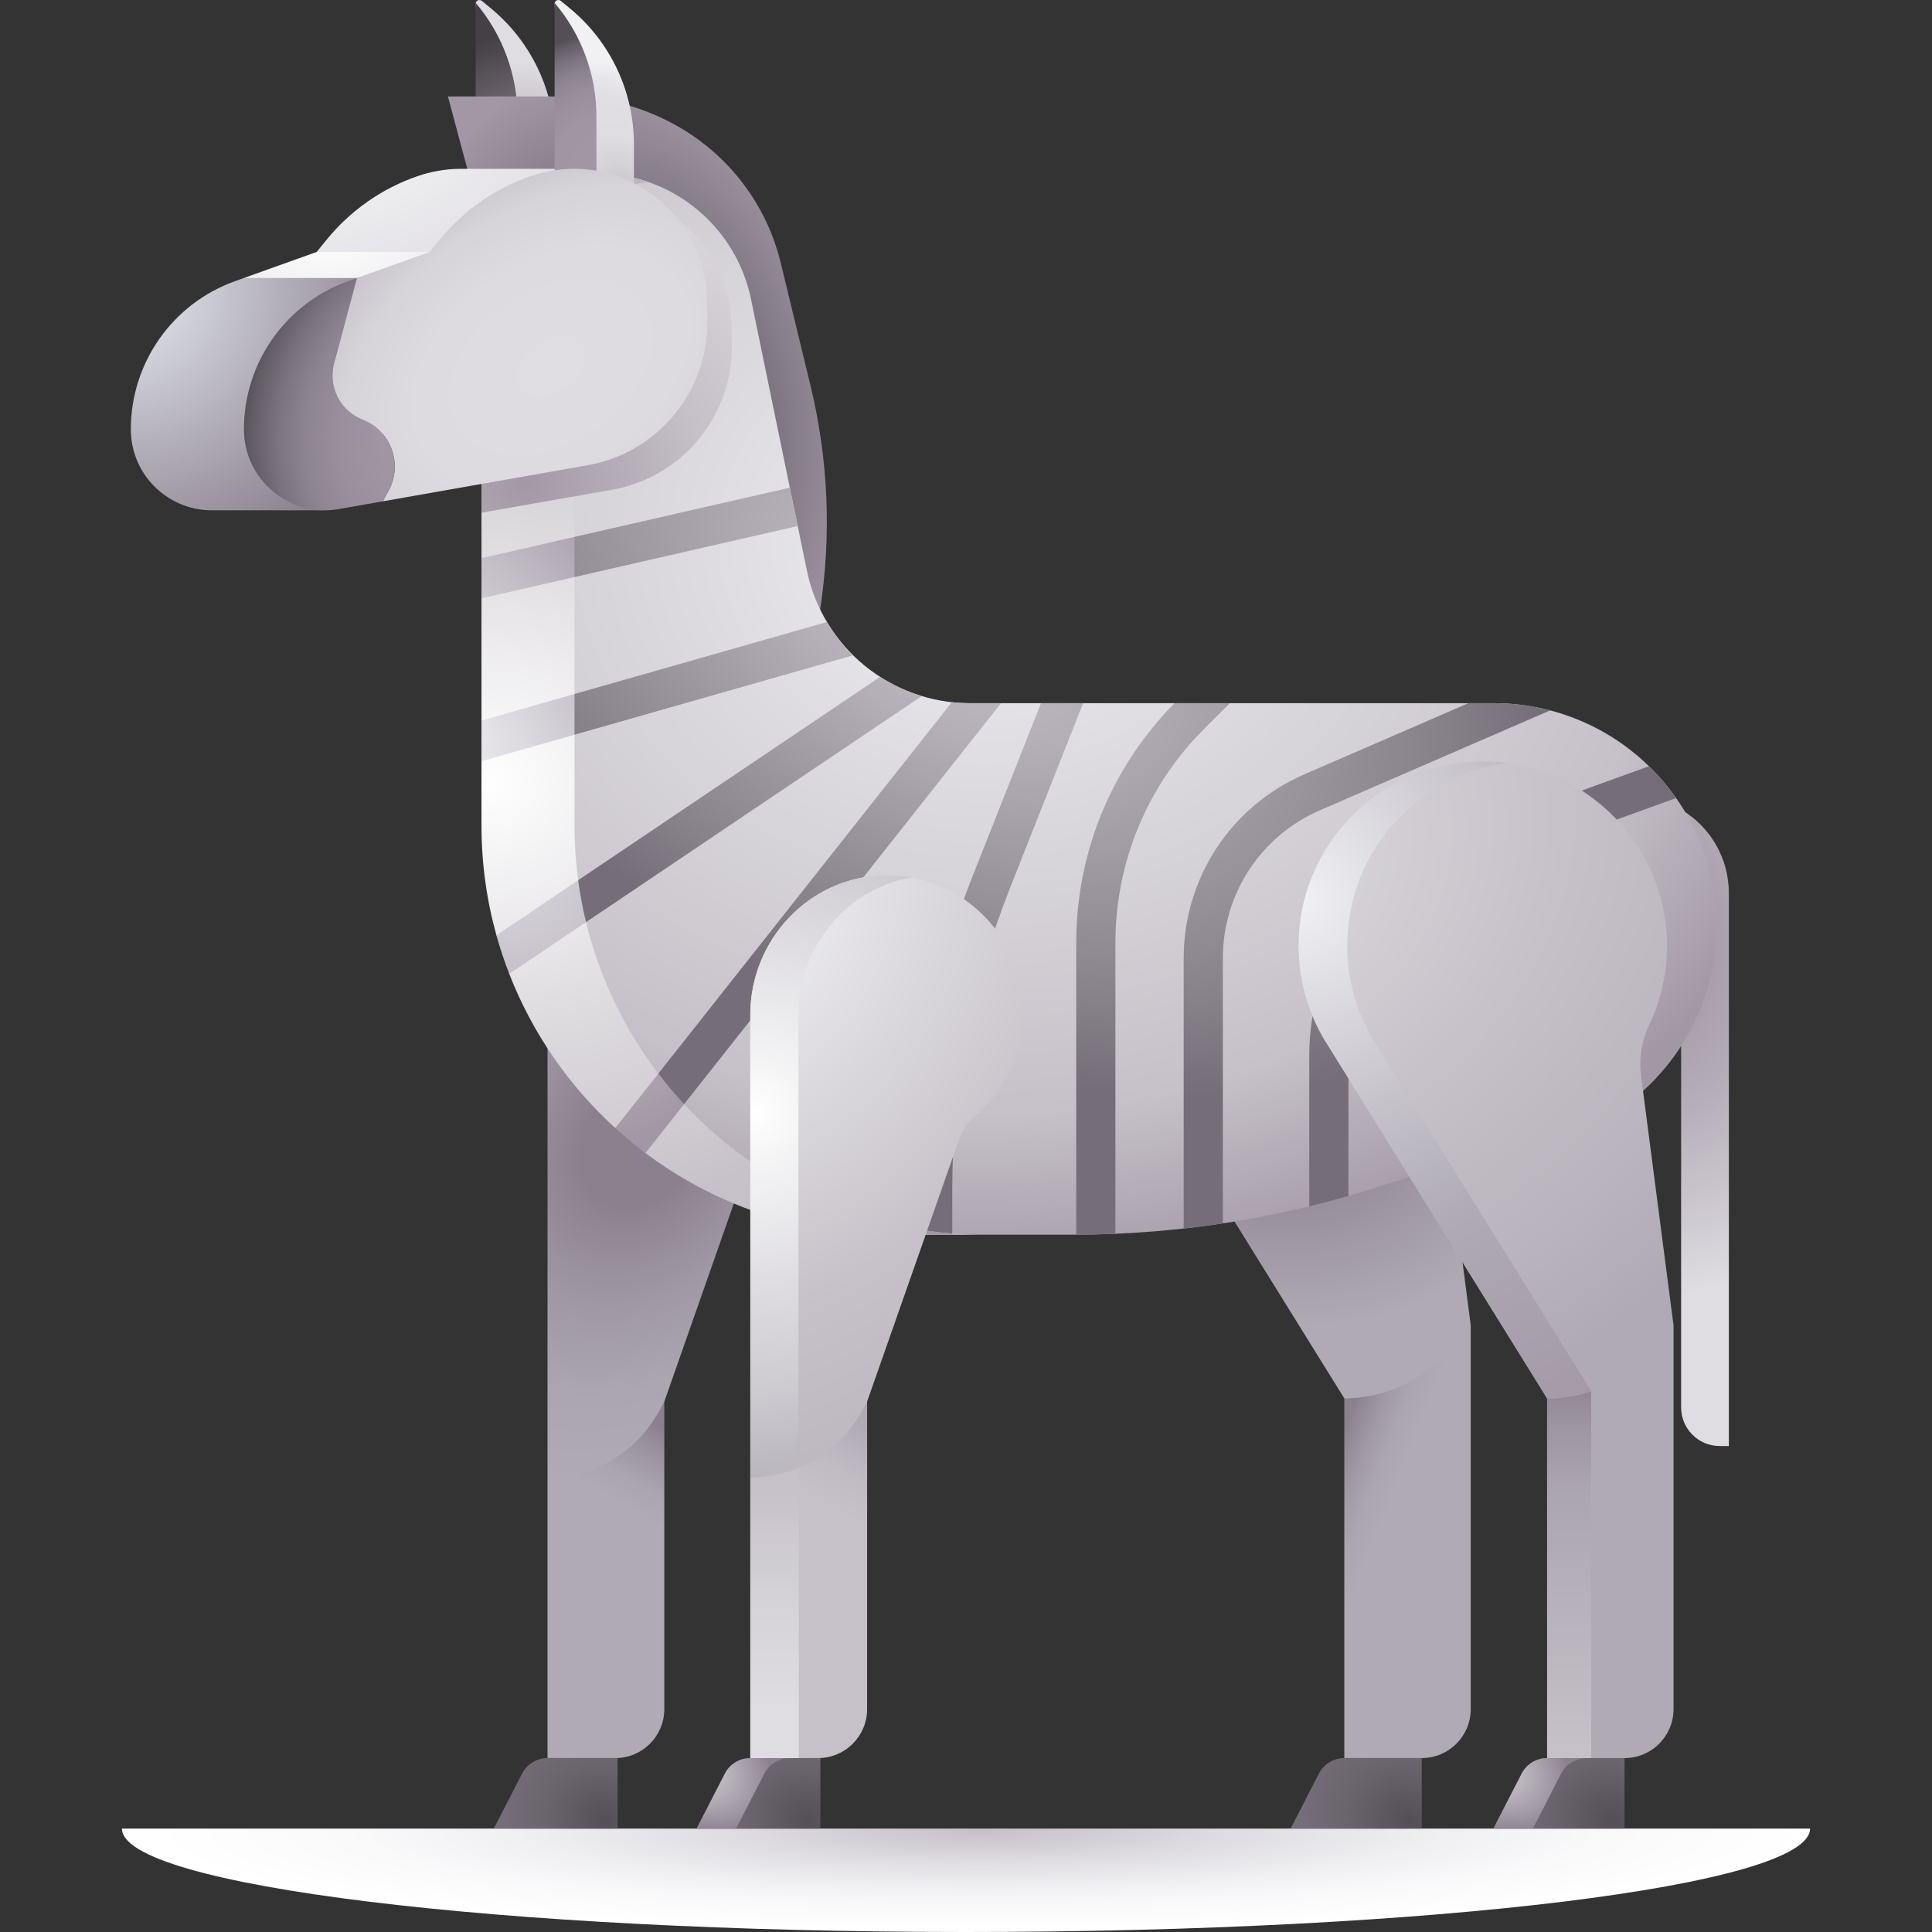 <svg id="Capa_1" enable-background="new 0 0 512 512" height="512" viewBox="0 0 512 512" width="512" xmlns="http://www.w3.org/2000/svg" xmlns:xlink="http://www.w3.org/1999/xlink"><rect x="0" y="0" width="512" height="512" fill="#333333" stroke="none"/><radialGradient id="SVGID_1_" cx="145.014" cy="51.749" gradientTransform="matrix(-.538 -.843 .578 -.369 193.124 193.069)" gradientUnits="userSpaceOnUse" r="38.413"><stop offset="0" stop-color="#c6c1c8"/><stop offset=".491" stop-color="#c8c3ca"/><stop offset=".748" stop-color="#cfcbd1"/><stop offset=".952" stop-color="#dbd9de"/><stop offset="1" stop-color="#dfdde2"/></radialGradient><radialGradient id="SVGID_2_" cx="141.958" cy="46.176" gradientTransform="matrix(-.705 -.71 .708 -.703 209.265 179.393)" gradientUnits="userSpaceOnUse" r="37.848"><stop offset="0" stop-color="#8b818e"/><stop offset=".211" stop-color="#837985"/><stop offset=".551" stop-color="#6c646e"/><stop offset=".976" stop-color="#474247"/><stop offset="1" stop-color="#454045"/></radialGradient><radialGradient id="SVGID_3_" cx="313.241" cy="2182.417" gradientTransform="matrix(.931 0 0 .112 -31.713 241.019)" gradientUnits="userSpaceOnUse" r="273.211"><stop offset="0" stop-color="#c6c1c8"/><stop offset=".243" stop-color="#dddbdf"/><stop offset=".496" stop-color="#f1f1f4"/><stop offset=".663" stop-color="#fafafb"/><stop offset=".864" stop-color="#fff"/></radialGradient><linearGradient id="lg1"><stop offset="0" stop-color="#fff"/><stop offset=".99" stop-color="#dfdde2"/></linearGradient><radialGradient id="SVGID_4_" cx="87.074" cy="60.494" gradientTransform="matrix(1 0 0 .685 0 19.051)" gradientUnits="userSpaceOnUse" r="60.79" xlink:href="#lg1"/><radialGradient id="SVGID_5_" cx="167.141" cy="107.834" gradientTransform="matrix(-.204 -.979 .669 -.139 129.088 286.496)" gradientUnits="userSpaceOnUse" r="89.141"><stop offset="0" stop-color="#544f57"/><stop offset=".206" stop-color="#5d5860"/><stop offset=".548" stop-color="#77707a"/><stop offset=".983" stop-color="#a096a3"/><stop offset="1" stop-color="#a298a5"/></radialGradient><radialGradient id="SVGID_6_" cx="74.729" cy="20.605" gradientTransform="matrix(1 0 0 .685 0 6.489)" gradientUnits="userSpaceOnUse" r="93.506" xlink:href="#lg1"/><radialGradient id="SVGID_7_" cx="32.197" cy="76.353" gradientTransform="matrix(-.705 -.71 .708 -.703 .792 152.905)" gradientUnits="userSpaceOnUse" r="77.564"><stop offset="0" stop-color="#e7ecf1"/><stop offset=".567" stop-color="#b1adb7"/><stop offset="1" stop-color="#8b818e"/></radialGradient><linearGradient id="SVGID_8_" gradientTransform="matrix(.889 0 0 .866 111.417 -303.21)" gradientUnits="userSpaceOnUse" x1="314.497" x2="237.362" y1="830.131" y2="800.16"><stop offset=".371" stop-color="#afaab4"/><stop offset=".45" stop-color="#aba6b0"/><stop offset=".53" stop-color="#a19aa5"/><stop offset=".61" stop-color="#8f8692"/><stop offset=".625" stop-color="#8b818e"/></linearGradient><linearGradient id="SVGID_9_" gradientUnits="userSpaceOnUse" x1="153.274" x2="183.977" y1="436.739" y2="383.072"><stop offset=".625" stop-color="#afaab4"/><stop offset=".736" stop-color="#aaa5af"/><stop offset=".871" stop-color="#9d96a1"/><stop offset="1" stop-color="#8b818e"/></linearGradient><radialGradient id="SVGID_10_" cx="169.72" cy="302.65" gradientTransform="matrix(.575 -.818 .645 .453 -123.154 304.327)" gradientUnits="userSpaceOnUse" r="96.468"><stop offset=".192" stop-color="#8b818e"/><stop offset=".216" stop-color="#8d8390"/><stop offset=".489" stop-color="#a099a4"/><stop offset=".754" stop-color="#aba6b0"/><stop offset="1" stop-color="#afaab4"/></radialGradient><radialGradient id="SVGID_11_" cx="330.436" cy="281.208" gradientTransform="matrix(.86 .511 -.403 .678 159.732 -78.284)" gradientUnits="userSpaceOnUse" r="86.728"><stop offset=".335" stop-color="#8b818e"/><stop offset=".667" stop-color="#a099a5"/><stop offset=".955" stop-color="#afaab4"/></radialGradient><linearGradient id="lg2"><stop offset="0" stop-color="#544f57"/><stop offset=".549" stop-color="#69636c"/><stop offset="1" stop-color="#756e78"/></linearGradient><radialGradient id="SVGID_12_" cx="1584.301" cy="482.254" gradientTransform="matrix(-.872 -.403 -.323 .771 1697.725 749.183)" gradientUnits="userSpaceOnUse" r="29.129" xlink:href="#lg2"/><radialGradient id="SVGID_13_" cx="1527.873" cy="482.254" gradientTransform="matrix(-.872 -.403 -.323 .771 1702.284 726.439)" gradientUnits="userSpaceOnUse" r="29.129" xlink:href="#lg2"/><linearGradient id="lg3"><stop offset="0" stop-color="#dfdde2"/><stop offset=".242" stop-color="#cfcbd2"/><stop offset=".724" stop-color="#a59ea8"/><stop offset="1" stop-color="#8b818e"/></linearGradient><radialGradient id="SVGID_14_" cx="180.768" cy="465.817" gradientTransform="matrix(-.862 -.506 .312 -.532 191.124 805.175)" gradientUnits="userSpaceOnUse" r="27.125" xlink:href="#lg3"/><radialGradient id="SVGID_15_" cx="1360.736" cy="482.254" gradientTransform="matrix(-.872 -.403 -.323 .771 1715.788 659.072)" gradientUnits="userSpaceOnUse" r="30.849" xlink:href="#lg2"/><radialGradient id="SVGID_16_" cx="1304.309" cy="482.254" gradientTransform="matrix(-.872 -.403 -.323 .771 1720.347 636.328)" gradientUnits="userSpaceOnUse" r="30.849" xlink:href="#lg2"/><radialGradient id="SVGID_17_" cx="391.925" cy="465.817" gradientTransform="matrix(-.862 -.506 .312 -.532 584.368 912.097)" gradientUnits="userSpaceOnUse" r="27.125" xlink:href="#lg3"/><radialGradient id="SVGID_18_" cx="48.465" cy="1590.794" gradientTransform="matrix(.631 0 0 .554 388.105 -629.984)" gradientUnits="userSpaceOnUse" r="172.045"><stop offset=".234" stop-color="#a298a5"/><stop offset=".493" stop-color="#b4acb7"/><stop offset="1" stop-color="#dfdde2"/></radialGradient><radialGradient id="SVGID_19_" cx="261.382" cy="142.574" gradientTransform="matrix(1 0 0 .84 0 22.869)" gradientUnits="userSpaceOnUse" r="240.071"><stop offset="0" stop-color="#f1f1f4"/><stop offset=".303" stop-color="#dedce1"/><stop offset=".753" stop-color="#c6c1c8"/><stop offset="1" stop-color="#a298a5"/></radialGradient><radialGradient id="SVGID_20_" cx="252.015" cy="161.489" gradientTransform="matrix(-.862 -.506 .312 -.532 418.883 375.014)" gradientUnits="userSpaceOnUse" r="175.677"><stop offset="0" stop-color="#c6c1c8"/><stop offset=".265" stop-color="#b5afb7"/><stop offset=".791" stop-color="#88828b"/><stop offset="1" stop-color="#756e78"/></radialGradient><radialGradient id="SVGID_21_" cx="128.732" cy="207.058" gradientTransform="matrix(1 0 0 .84 0 33.213)" gradientUnits="userSpaceOnUse" r="230.066"><stop offset="0" stop-color="#fff"/><stop offset=".326" stop-color="#dfdce0"/><stop offset=".623" stop-color="#c6c1c8"/><stop offset=".755" stop-color="#c3bec5"/><stop offset=".859" stop-color="#bbb4bd"/><stop offset=".953" stop-color="#aca3af"/><stop offset="1" stop-color="#a298a5"/></radialGradient><radialGradient id="SVGID_22_" cx="112.944" cy="196.643" gradientTransform="matrix(-.57 -.822 .507 -.352 77.616 358.591)" gradientUnits="userSpaceOnUse" r="119.305"><stop offset="0" stop-color="#f1f1f4"/><stop offset=".249" stop-color="#e1dfe4"/><stop offset=".745" stop-color="#b9b2bc"/><stop offset="1" stop-color="#a298a5"/></radialGradient><radialGradient id="SVGID_23_" cx="138.979" cy="128.23" gradientTransform="matrix(1 0 0 .84 0 20.569)" gradientUnits="userSpaceOnUse" r="114.196"><stop offset="0" stop-color="#a298a5"/><stop offset=".436" stop-color="#c6c1c8"/><stop offset=".72" stop-color="#d5d1d7"/><stop offset="1" stop-color="#dfdde2"/></radialGradient><linearGradient id="SVGID_24_" gradientUnits="userSpaceOnUse" x1="207.019" x2="237.722" y1="436.739" y2="383.072"><stop offset=".625" stop-color="#c6c1c8"/><stop offset=".781" stop-color="#c1bcc4"/><stop offset=".97" stop-color="#b2adb7"/><stop offset="1" stop-color="#afaab4"/></linearGradient><linearGradient id="SVGID_25_" gradientUnits="userSpaceOnUse" x1="205.27" x2="205.27" y1="472.233" y2="388.111"><stop offset=".223" stop-color="#dfdde2"/><stop offset=".559" stop-color="#d5d2d8"/><stop offset=".933" stop-color="#c6c1c8"/></linearGradient><linearGradient id="SVGID_26_" gradientTransform="matrix(.889 0 0 .866 111.417 -303.21)" gradientUnits="userSpaceOnUse" x1="381.614" x2="282.99" y1="851.303" y2="744.754"><stop offset=".219" stop-color="#afaab4"/><stop offset="1" stop-color="#afaab4"/></linearGradient><linearGradient id="SVGID_27_" gradientUnits="userSpaceOnUse" x1="415.979" x2="415.979" y1="363.613" y2="465.413"><stop offset="0" stop-color="#8b818e"/><stop offset=".149" stop-color="#9e96a2"/><stop offset=".303" stop-color="#aba5af"/><stop offset=".43" stop-color="#afaab4"/><stop offset=".978" stop-color="#c6c1c8"/></linearGradient><radialGradient id="SVGID_28_" cx="194.433" cy="243.171" gradientTransform="matrix(.575 -.818 .645 .453 -74.261 292.035)" gradientUnits="userSpaceOnUse" r="238.128"><stop offset="0" stop-color="#f1f1f4"/><stop offset=".505" stop-color="#c6c1c8"/><stop offset=".827" stop-color="#b8b3bc"/><stop offset="1" stop-color="#afaab4"/></radialGradient><linearGradient id="SVGID_29_" gradientUnits="userSpaceOnUse" x1="138.149" x2="138.149" y1="268.908" y2="268.908"><stop offset=".046" stop-color="#ffdace"/><stop offset=".096" stop-color="#facab7"/><stop offset=".213" stop-color="#f0a987"/><stop offset=".317" stop-color="#e89164"/><stop offset=".401" stop-color="#e4824f"/><stop offset=".457" stop-color="#e27d47"/><stop offset=".726" stop-color="#e06b3c"/><stop offset=".996" stop-color="#dd542e"/></linearGradient><radialGradient id="SVGID_30_" cx="199.99" cy="294.741" gradientTransform="matrix(.962 .273 -.28 .987 90.25 -50.684)" gradientUnits="userSpaceOnUse" r="107.65"><stop offset="0" stop-color="#fff"/><stop offset=".111" stop-color="#f5f5f6"/><stop offset=".41" stop-color="#dfdde2"/><stop offset=".655" stop-color="#cecbd1"/><stop offset="1" stop-color="#afaab4"/></radialGradient><radialGradient id="SVGID_31_" cx="315.306" cy="230.652" gradientTransform="matrix(.912 -.411 .324 .719 -46.905 194.44)" gradientUnits="userSpaceOnUse" r="204.526"><stop offset="0" stop-color="#dfdde2"/><stop offset=".505" stop-color="#c6c1c8"/><stop offset=".827" stop-color="#b8b3bc"/><stop offset="1" stop-color="#afaab4"/></radialGradient><radialGradient id="SVGID_32_" cx="344.122" cy="238.545" gradientTransform="matrix(.962 .273 -.28 .987 79.985 -90.846)" gradientUnits="userSpaceOnUse" r="157.534"><stop offset="0" stop-color="#f1f1f4"/><stop offset=".366" stop-color="#c5c2ca"/><stop offset=".589" stop-color="#afaab4"/><stop offset="1" stop-color="#a298a5"/></radialGradient><radialGradient id="SVGID_33_" cx="165.941" cy="51.749" gradientTransform="matrix(-.538 -.843 .578 -.369 225.306 210.711)" gradientUnits="userSpaceOnUse" r="38.413"><stop offset="0" stop-color="#c6c1c8"/><stop offset=".248" stop-color="#d5d2d8"/><stop offset=".473" stop-color="#dfdde2"/><stop offset=".757" stop-color="#e1dfe4"/><stop offset=".907" stop-color="#e8e7eb"/><stop offset="1" stop-color="#f1f1f4"/></radialGradient><linearGradient id="lg4"><stop offset="0" stop-color="#a298a5"/><stop offset=".426" stop-color="#a096a3"/><stop offset=".607" stop-color="#998f9c"/><stop offset=".741" stop-color="#8c848f"/><stop offset=".852" stop-color="#7b737e"/><stop offset=".948" stop-color="#645e67"/><stop offset="1" stop-color="#544f57"/></linearGradient><radialGradient id="SVGID_34_" cx="162.885" cy="46.176" gradientTransform="matrix(-.705 -.71 .708 -.703 244.936 194.244)" gradientUnits="userSpaceOnUse" r="37.848" xlink:href="#lg4"/><radialGradient id="SVGID_35_" cx="147.274" cy="234.977" gradientTransform="matrix(.836 -.549 .376 .573 -65.484 43.311)" gradientUnits="userSpaceOnUse" r="80.043"><stop offset="0" stop-color="#dfdde2"/><stop offset=".491" stop-color="#dddbe0"/><stop offset=".748" stop-color="#d6d3d9"/><stop offset=".952" stop-color="#cac5cc"/><stop offset="1" stop-color="#c6c1c8"/></radialGradient><radialGradient id="SVGID_36_" cx="134.749" cy="257.447" gradientTransform="matrix(-.546 -.838 .837 -.545 -12.66 369.693)" gradientUnits="userSpaceOnUse" r="65.586" xlink:href="#lg4"/><g><path d="m147.067 52.488h-18.016l-3-51.485c0-.847.986-1.312 1.639-.773l2.428 2.004c10.733 8.856 16.948 22.044 16.948 35.959v14.295z" fill="url(#SVGID_1_)"/><path d="m126.051 1.004v44.227h11.088v-14.295c0-11.132-3.978-21.798-11.064-30.154-.016.071-.024.145-.024.222z" fill="url(#SVGID_2_)"/><path d="m256 512c123.539 0 223.688-12.27 223.688-27.405h-447.376c0 15.135 100.149 27.405 223.688 27.405z" fill="url(#SVGID_3_)"/><path d="m83.92 66.77-19.304 6.905 70.256 7.005 5.528-20.915z" fill="url(#SVGID_4_)"/><path d="m213.475 186.549 3.848-24.897c3.056-19.771 2.201-39.949-2.515-59.391l-7.906-32.594c-3.413-14.07-12.045-26.318-24.148-34.263-9.786-6.424-21.236-9.846-32.942-9.846h-31.11l10.841 40.459z" fill="url(#SVGID_5_)"/><path d="m158.041 44.739h-36.276l.001.003c-3.715.042-7.512.68-11.278 1.995-9.362 3.268-17.634 9.068-23.898 16.755l-2.67 3.278h56.48z" fill="url(#SVGID_6_)"/><path d="m64.616 73.675-2.3.823c-16.601 5.937-27.67 21.677-27.642 39.308.018 11.85 9.536 21.136 20.872 21.425l.001.007h30.029l49.296-61.563z" fill="url(#SVGID_7_)"/><path d="m356.254 465.91h20.52c7.172 0 12.986-5.814 12.986-12.986v-101.685l-24.606-8.128-8.901 27.474v95.325z" fill="url(#SVGID_8_)"/><path d="m145.096 465.91h17.966c7.172 0 12.986-5.814 12.986-12.986v-81.482l-30.953 20.142v74.326z" fill="url(#SVGID_9_)"/><path d="m217.463 268.155c0-20.321-16.752-36.73-37.2-36.169-19.708.541-35.166 17.206-35.166 36.922v122.674c12.236 0 23.506-6.651 29.419-17.364l1.533-2.778 24.344-69.389c.839-2.391 2.238-4.572 4.176-6.204 7.884-6.637 12.894-16.579 12.894-27.692z" fill="url(#SVGID_10_)"/><path d="m381.163 285.175c-.608-4.673.16-9.415 2.18-13.672 3.094-6.519 4.785-13.833 4.684-21.552-.337-25.793-21.134-47.149-46.911-48.127-27.825-1.056-50.715 21.189-50.715 48.779 0 9.899 2.947 19.111 8.011 26.804l57.841 93.178c10.64 0 20.756-4.621 27.721-12.664l5.786-6.681z" fill="url(#SVGID_11_)"/><path d="m130.86 484.595h32.809v-18.685h-18.574c-2.839 0-5.439 1.587-6.738 4.111z" fill="url(#SVGID_12_)"/><path d="m184.605 484.595h32.809v-18.685h-18.574c-2.839 0-5.439 1.587-6.738 4.111z" fill="url(#SVGID_13_)"/><path d="m209.302 465.91h-10.461c-2.839 0-5.439 1.587-6.738 4.111l-7.498 14.574h10.461l7.498-14.574c1.299-2.525 3.899-4.111 6.738-4.111z" fill="url(#SVGID_14_)"/><path d="m342.018 484.595h34.756v-18.685h-20.521c-2.839 0-5.439 1.587-6.738 4.111z" fill="url(#SVGID_15_)"/><path d="m395.763 484.595h34.756v-18.685h-20.52c-2.839 0-5.439 1.587-6.738 4.111z" fill="url(#SVGID_16_)"/><path d="m420.46 465.91h-10.461c-2.839 0-5.439 1.587-6.738 4.111l-7.498 14.574h10.461l7.498-14.574c1.298-2.525 3.899-4.111 6.738-4.111z" fill="url(#SVGID_17_)"/><path d="m458.163 383.216h-2.41c-5.656 0-10.241-4.585-10.241-10.241v-158.44c7.839 4.618 12.65 13.038 12.65 22.136v146.545z" fill="url(#SVGID_18_)"/><path d="m454.862 245.345c0-32.58-26.411-58.991-58.991-58.991h-138.808c-20.958 0-39.029-14.731-43.254-35.258l-14.776-71.79c-4.004-19.454-21.13-33.414-40.992-33.414l-21.501 4.421-8.942 53.913 7.303 113.784c0 59.908 41.263 109.195 101.171 109.195h48.336c28.471 0 56.755-4.598 83.759-13.617l27.704-9.252c32.58 0 58.991-26.411 58.991-58.991z" fill="url(#SVGID_19_)"/><path d="m444.19 211.497-52.281 18.904c-20.671 7.475-34.56 27.266-34.56 49.248v37.296c-3.443.988-6.904 1.906-10.38 2.752v-40.048c0-26.339 16.641-50.052 41.41-59.01l48.623-17.581c2.649 2.578 5.058 5.404 7.188 8.439zm-234.88-82.262-78.948 18.044-2.763 11.28 83.805-19.154zm16.77 44.426c-2.659-2.617-4.994-5.576-6.932-8.818l-88.652 25.273-2.898 11.62zm49.796 12.693-17.969 45.434c-10.571 26.727-15.931 54.852-15.931 83.594v11.824h10.38v-11.824c0-27.429 5.115-54.269 15.203-79.777l19.479-49.25h-11.162zm-31.599-1.886c-3.924-1.187-7.633-2.908-11.032-5.087l-80.028 53.886s-19.559 21.48-18.262 24.812zm79.794 69.408c0-16.999 10.076-32.354 25.67-39.119l61.07-26.494c-4.771-1.245-9.778-1.909-14.939-1.909h-6.744l-43.518 18.879c-19.39 8.413-31.919 27.506-31.919 48.643v71.702c3.469-.387 6.93-.842 10.38-1.365zm-28.478 73.091v-77.012c0-21.455 8.356-41.627 23.526-56.799l6.803-6.803h-14.674c-16.795 17.07-26.036 39.626-26.036 63.602v77.247c3.464-.01 6.925-.088 10.381-.235zm-30.321-140.613h-8.208c-1.625 0-3.232-.089-4.817-.262l-77.782 98.416-3.411 21.058z" fill="url(#SVGID_20_)"/><path d="m152.252 218.731v-24.023l-3.806-4.976 3.806-5.818v-30.99l-3.569-2.507 3.569-8.141v-38.05l8.942-53.913 10.458-2.15c-4.287-1.475-8.871-2.27-13.61-2.27l-21.501 4.421-8.942 53.913v43.685l3.501 4.514-3.501 6.134v32.383l3.955 3.542-3.955 7.252v16.994c0 10.089 1.377 19.857 3.954 29.124l3.341 3.184.061 7.04c6.129 15.738 15.825 29.692 28.096 40.868 0 0 4.732-1.036 6.424.329.846.683 1.094 5.925 1.094 5.925 18.201 13.809 40.895 22.003 65.503 22.003h24.654c-31.367 0-59.625-13.314-79.43-34.599 0 0-3.811.935-5.246-.814-.806-.982-1.585-7.284-1.585-7.284-8.956-11.728-15.575-25.336-19.162-40.129 0 0-2.648-.316-3.05-2.607-.25-1.429.966-8.505.966-8.505-.638-4.753-.967-9.606-.967-14.535z" fill="url(#SVGID_21_)"/><path d="m152.252 194.708-24.654 7.028v-10.794l24.654-7.028zm-17.296 63.371 20.346-13.7c-.881-3.636-1.58-7.343-2.085-11.111l-21.665 14.588c.969 3.481 2.107 6.892 3.404 10.223zm17.296-115.802-24.654 5.635v10.648l24.654-5.635zm89.724 183.313v1.615h10.38v-.318c-3.509-.268-6.972-.703-10.38-1.297zm-78.924-26.642c2.558 2.33 5.228 4.539 8.001 6.619l10.243-12.96c-2.405-2.585-4.685-5.287-6.832-8.098z" fill="url(#SVGID_22_)"/><path d="m162.224 129.772c18.62-3.283 32.076-19.635 31.714-38.538l-.103-5.385c-.459-23.994-24.229-40.533-46.887-32.623-4.202 1.467-8.185 3.444-11.865 5.873l-7.485 45.128v31.651z" fill="url(#SVGID_23_)"/><path d="m198.841 465.91h17.966c7.172 0 12.986-5.814 12.986-12.986v-81.482l-30.953 20.142v74.326z" fill="url(#SVGID_24_)"/><path d="m211.699 383.216-12.858 8.366v74.328h12.858z" fill="url(#SVGID_25_)"/><path d="m409.999 465.91h20.52c7.172 0 12.987-5.814 12.987-12.986v-101.685l-24.606-8.128-8.901 27.474z" fill="url(#SVGID_26_)"/><path d="m421.959 344.121-3.059-1.01-8.901 27.474v95.325h11.688v-120.769z" fill="url(#SVGID_27_)"/><path d="m271.208 268.155c0-20.321-16.752-36.73-37.2-36.169-19.708.541-35.166 17.206-35.166 36.922v122.674c12.236 0 23.506-6.651 29.419-17.364l1.533-2.778 24.344-69.389c.839-2.391 2.238-4.572 4.176-6.204 7.884-6.637 12.894-16.579 12.894-27.692z" fill="url(#SVGID_28_)"/><path d="" fill="url(#SVGID_29_)"/><path d="m211.581 268.87c0-17.906 12.763-33.25 29.841-36.333-2.337-.417-4.752-.61-7.222-.555-19.779.441-35.359 17.105-35.359 36.888v122.713h.133c7.009-.028 12.607-5.88 12.607-12.889z" fill="url(#SVGID_30_)"/><path d="m434.908 285.175c-.608-4.673.16-9.415 2.18-13.672 3.094-6.519 4.785-13.833 4.684-21.552-.337-25.793-21.134-47.149-46.911-48.127-27.825-1.056-50.715 21.189-50.715 48.779 0 9.899 2.947 19.111 8.011 26.804l57.841 93.178c10.64 0 20.756-4.621 27.721-12.664l5.786-6.681z" fill="url(#SVGID_31_)"/><path d="m365.051 277.407c-5.064-7.694-8.011-16.905-8.011-26.804 0-24.771 18.45-45.232 42.358-48.391-1.493-.198-3.006-.329-4.537-.387-27.825-1.056-50.715 21.189-50.715 48.779 0 9.899 2.947 19.111 8.011 26.804l57.841 93.178c4.023 0 7.971-.661 11.703-1.918z" fill="url(#SVGID_32_)"/><path d="m167.994 52.488h-17.927l-3.089-51.485c0-.847.986-1.312 1.639-.773l2.428 2.004c10.733 8.856 16.948 22.044 16.948 35.959v14.295z" fill="url(#SVGID_33_)"/><path d="m146.978 1.004v44.227h11.088v-14.295c0-11.132-3.978-21.798-11.064-30.154-.016.071-.024.145-.024.222z" fill="url(#SVGID_34_)"/><path d="m187.45 84.746-.103-5.385c-.459-23.994-24.229-40.533-46.887-32.623-9.362 3.268-17.634 9.068-23.897 16.755l-2.671 3.278-19.304 6.904-6.052 22.635c-1.651 6.177 1.61 12.607 7.568 14.924 7.506 2.919 10.729 11.777 6.853 18.837l-1.532 2.79 54.311-9.576c18.619-3.284 32.076-19.636 31.714-38.539z" fill="url(#SVGID_35_)"/><path d="m96.104 111.234c-5.959-2.317-9.22-8.747-7.568-14.924l6.051-22.635-2.3.823c-16.601 5.937-27.67 21.677-27.642 39.308.021 13.329 12.06 23.415 25.186 21.1l11.594-2.044 1.532-2.79c3.876-7.061.653-15.919-6.853-18.838z" fill="url(#SVGID_36_)"/></g></svg>